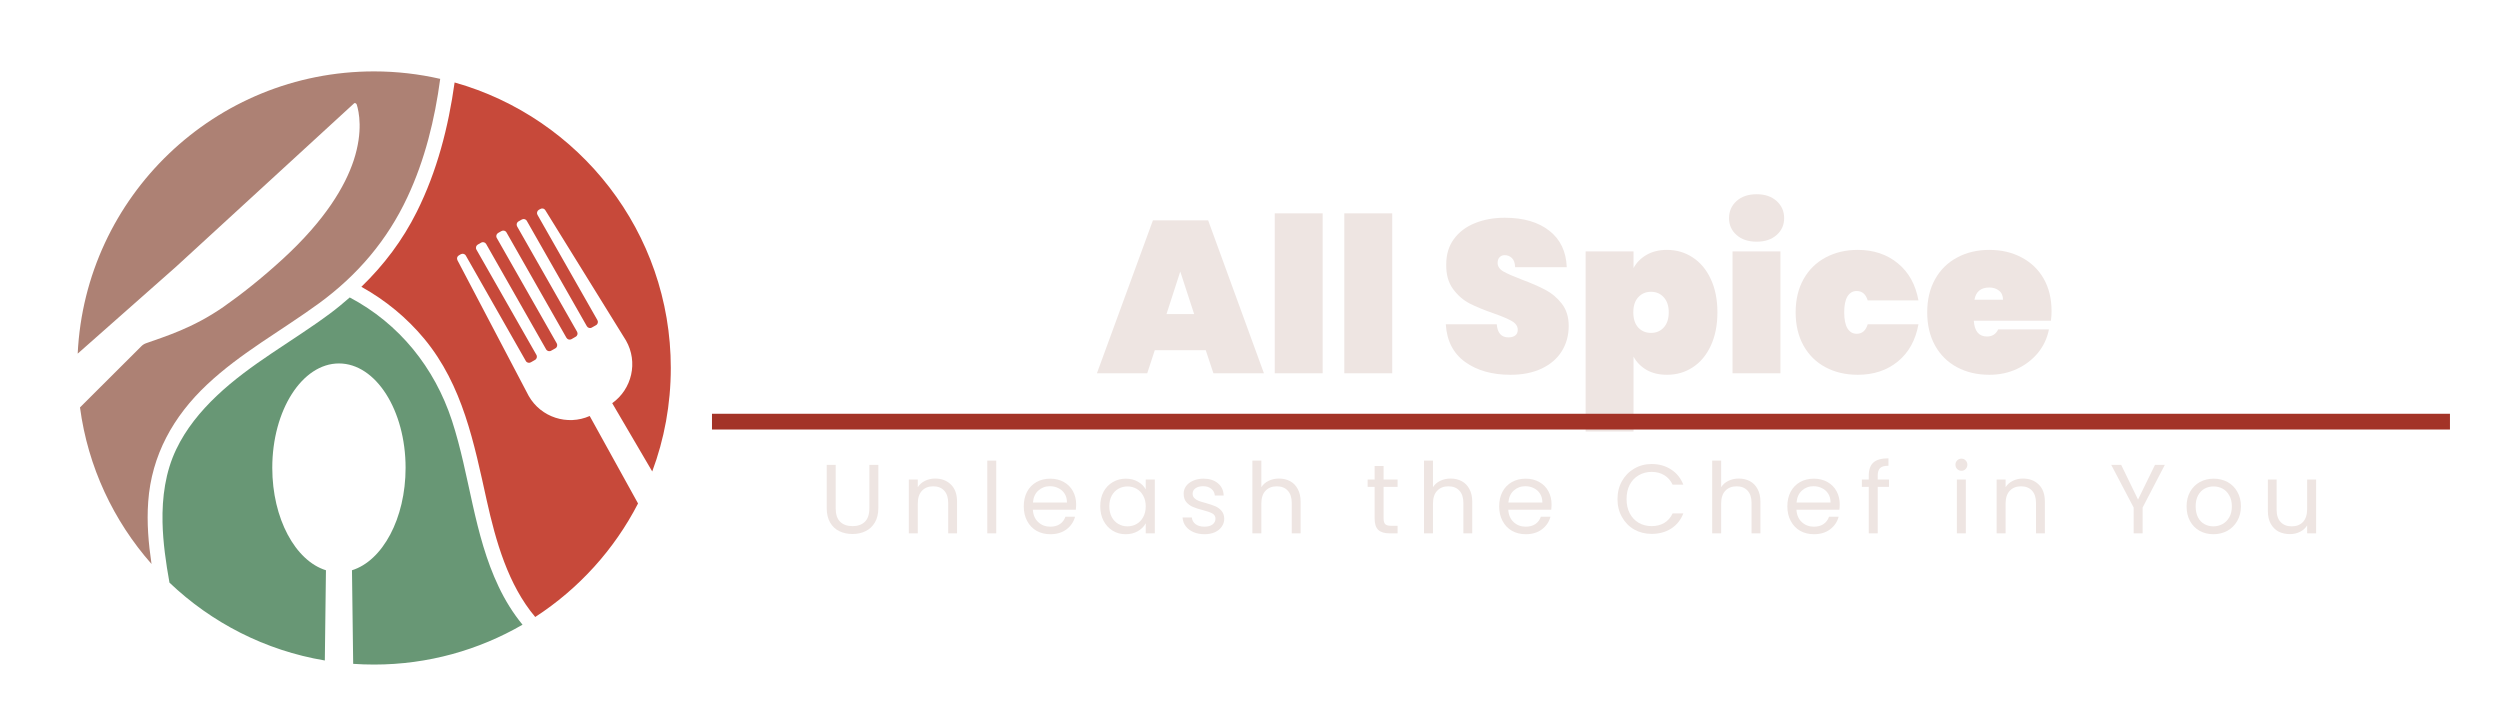 <?xml version="1.0" encoding="UTF-8" standalone="no"?>
<svg
   width="476.234"
   zoomAndPan="magnify"
   viewBox="0 0 357.175 102.146"
   height="136.195"
   preserveAspectRatio="xMidYMid"
   version="1.0"
   id="svg100"
   sodipodi:docname="asHoriLogo.svg"
   inkscape:version="1.3 (0e150ed6c4, 2023-07-21)"
   inkscape:export-filename="asHoriLogoLighTxtShadow.svg"
   inkscape:export-xdpi="96"
   inkscape:export-ydpi="96"
   xml:space="preserve"
   xmlns:inkscape="http://www.inkscape.org/namespaces/inkscape"
   xmlns:sodipodi="http://sodipodi.sourceforge.net/DTD/sodipodi-0.dtd"
   xmlns="http://www.w3.org/2000/svg"
   xmlns:svg="http://www.w3.org/2000/svg"><sodipodi:namedview
     id="namedview100"
     pagecolor="#ffffff"
     bordercolor="#000000"
     borderopacity="0.25"
     inkscape:showpageshadow="2"
     inkscape:pageopacity="0.0"
     inkscape:pagecheckerboard="0"
     inkscape:deskcolor="#d1d1d1"
     inkscape:zoom="1.412"
     inkscape:cx="250"
     inkscape:cy="249.64589"
     inkscape:window-width="1920"
     inkscape:window-height="991"
     inkscape:window-x="-9"
     inkscape:window-y="-9"
     inkscape:window-maximized="1"
     inkscape:current-layer="svg100" /><defs
     id="defs1"><clipPath
       id="eca93cc14c"><path
         d="M 11.25,145.25 H 64 V 216 H 11.25 Z m 0,0"
         clip-rule="nonzero"
         id="path1" /></clipPath><filter
       style="color-interpolation-filters:sRGB"
       inkscape:label="Drop Shadow"
       id="filter4"
       x="-0.021"
       y="-0.085"
       width="1.054"
       height="1.205"><feFlood
         result="flood"
         in="SourceGraphic"
         flood-opacity="0.498"
         flood-color="rgb(0,0,0)"
         id="feFlood3" /><feGaussianBlur
         result="blur"
         in="SourceGraphic"
         stdDeviation="3"
         id="feGaussianBlur3" /><feOffset
         result="offset"
         in="blur"
         dx="3.9"
         dy="3"
         id="feOffset3" /><feComposite
         result="comp1"
         operator="in"
         in="flood"
         in2="offset"
         id="feComposite3" /><feComposite
         result="comp2"
         operator="over"
         in="SourceGraphic"
         in2="comp1"
         id="feComposite4" /></filter></defs><g
     id="g3"
     style="filter:url(#filter4)"
     inkscape:export-filename=".\g3.svg"
     inkscape:export-xdpi="96"
     inkscape:export-ydpi="96"
     transform="translate(-4.058,-138.05)"><g
       clip-path="url(#eca93cc14c)"
       id="g2"><path
         fill="#ad8174"
         d="m 63.051,146.316 c -0.773,5.797 -2.191,11.578 -4.68,16.887 -2.879,6.168 -7.133,11.156 -12.613,15.164 -5.332,3.895 -11.191,7.082 -16.02,11.629 -4.812,4.516 -7.934,10.09 -8.406,16.738 -0.219,2.996 0.039,5.957 0.473,8.891 -5.414,-6.137 -9.086,-13.852 -10.219,-22.367 l 8.754,-8.73 c 0.191,-0.199 0.418,-0.34 0.672,-0.434 2.715,-0.973 6.668,-2.141 11.086,-5.207 2.594,-1.82 5.453,-4.074 8.527,-6.895 6.02,-5.535 8.84,-10.324 10.066,-14.031 1.367,-4.168 0.746,-6.977 0.434,-7.977 -0.059,-0.16 -0.266,-0.273 -0.367,-0.18 L 46.73,153.5 25.293,173.172 11.258,185.574 C 12.332,163.121 30.879,145.25 53.605,145.25 c 3.246,0 6.406,0.375 9.445,1.066 z m 0,0"
         fill-opacity="1"
         fill-rule="nonzero"
         id="path2" /></g><path
       fill="#c7493a"
       d="m 89.598,183.707 -11.531,-18.625 c -0.141,-0.246 -0.449,-0.32 -0.695,-0.18 l -0.227,0.121 c -0.254,0.152 -0.34,0.473 -0.199,0.719 l 8.566,15.051 c 0.141,0.254 0.055,0.574 -0.199,0.715 l -0.602,0.34 c -0.246,0.152 -0.566,0.055 -0.707,-0.188 l -8.578,-15.051 c -0.141,-0.254 -0.461,-0.34 -0.707,-0.199 l -0.48,0.273 c -0.254,0.141 -0.34,0.461 -0.199,0.719 l 8.566,15.047 c 0.141,0.246 0.059,0.566 -0.199,0.711 l -0.602,0.348 c -0.246,0.141 -0.566,0.055 -0.719,-0.199 l -8.566,-15.051 c -0.141,-0.254 -0.461,-0.34 -0.715,-0.195 l -0.48,0.273 c -0.246,0.141 -0.34,0.461 -0.191,0.715 l 8.566,15.051 c 0.141,0.254 0.059,0.574 -0.195,0.715 l -0.605,0.34 c -0.254,0.145 -0.574,0.059 -0.719,-0.195 l -8.566,-15.051 c -0.141,-0.246 -0.461,-0.34 -0.715,-0.191 l -0.48,0.273 c -0.246,0.145 -0.34,0.465 -0.199,0.711 L 76.793,185.75 c 0.145,0.258 0.059,0.578 -0.195,0.719 l -0.605,0.348 c -0.254,0.141 -0.574,0.059 -0.715,-0.199 l -8.566,-15.047 c -0.145,-0.258 -0.465,-0.34 -0.719,-0.199 l -0.273,0.16 c -0.246,0.133 -0.34,0.441 -0.207,0.699 l 10.18,19.387 c 1.754,3.074 5.535,4.273 8.715,2.867 l 6.906,12.496 c -3.395,6.598 -8.488,12.199 -14.688,16.219 -3.879,-4.594 -5.641,-10.855 -6.926,-16.637 -1.82,-8.211 -3.414,-16.434 -8.914,-23.094 -2.5,-3.016 -5.574,-5.543 -9,-7.441 3.207,-3.102 5.887,-6.637 7.926,-10.73 2.887,-5.781 4.508,-12.078 5.395,-18.465 17.82,5.02 30.887,21.371 30.887,40.785 0,5.207 -0.934,10.188 -2.652,14.789 L 87.625,192.652 c 2.82,-2.008 3.727,-5.871 1.973,-8.945 z m 0,0"
       fill-opacity="1"
       fill-rule="nonzero"
       id="path3" /><path
       fill="#689775"
       d="m 74.812,224.301 c -6.246,3.613 -13.48,5.695 -21.207,5.695 -1.008,0 -2,-0.035 -2.988,-0.102 l -0.172,-13.371 c 4.367,-1.352 7.66,-7.387 7.66,-14.629 0,-8.242 -4.266,-14.918 -9.52,-14.918 -5.254,0 -9.527,6.676 -9.527,14.918 0,7.242 3.301,13.277 7.668,14.629 l -0.16,12.891 c -8.527,-1.426 -16.195,-5.406 -22.195,-11.121 -0.512,-2.848 -0.926,-5.715 -0.992,-8.617 -0.074,-3.574 0.406,-7.195 1.961,-10.438 1.387,-2.906 3.438,-5.406 5.758,-7.613 4.875,-4.629 10.855,-7.797 16.215,-11.785 0.98,-0.727 1.906,-1.5 2.812,-2.293 7.066,3.734 12.121,10.016 14.605,17.598 2.562,7.836 3.094,16.227 6.676,23.734 0.926,1.953 2.059,3.781 3.406,5.422 z m 0,0"
       fill-opacity="1"
       fill-rule="nonzero"
       id="path4" /><g
       fill="#a33327"
       fill-opacity="1"
       id="g7"
       style="fill:#eee5e2;fill-opacity:1"><g
         transform="translate(156.876,188.377)"
         id="g6"
         style="fill:#eee5e2;fill-opacity:1"><g
           id="g5"
           style="fill:#eee5e2;fill-opacity:1"><path
             d="M 15.547,-3.297 H 8.266 L 7.188,0 H 0 l 8,-21.844 h 7.891 L 23.859,0 h -7.219 z m -1.656,-5.156 -1.984,-6.078 -1.969,6.078 z m 0,0"
             id="path5"
             style="fill:#eee5e2;fill-opacity:1" /></g></g></g><g
       fill="#a33327"
       fill-opacity="1"
       id="g10"
       style="fill:#eee5e2;fill-opacity:1"><g
         transform="translate(180.734,188.377)"
         id="g9"
         style="fill:#eee5e2;fill-opacity:1"><g
           id="g8"
           style="fill:#eee5e2;fill-opacity:1"><path
             d="M 8.391,-22.844 V 0 h -6.844 v -22.844 z m 0,0"
             id="path7"
             style="fill:#eee5e2;fill-opacity:1" /></g></g></g><g
       fill="#a33327"
       fill-opacity="1"
       id="g13"
       style="fill:#eee5e2;fill-opacity:1"><g
         transform="translate(190.673,188.377)"
         id="g12"
         style="fill:#eee5e2;fill-opacity:1"><g
           id="g11"
           style="fill:#eee5e2;fill-opacity:1"><path
             d="M 8.391,-22.844 V 0 h -6.844 v -22.844 z m 0,0"
             id="path10"
             style="fill:#eee5e2;fill-opacity:1" /></g></g></g><g
       fill="#a33327"
       fill-opacity="1"
       id="g19"
       style="fill:#eee5e2;fill-opacity:1"><g
         transform="translate(205.859,188.377)"
         id="g18"
         style="fill:#eee5e2;fill-opacity:1"><g
           id="g17"
           style="fill:#eee5e2;fill-opacity:1"><path
             d="M 10.094,0.219 C 7.477,0.219 5.32,-0.391 3.625,-1.609 1.926,-2.836 1.004,-4.633 0.859,-7 h 7.281 c 0.102,1.25 0.66,1.875 1.672,1.875 0.375,0 0.688,-0.082 0.938,-0.25 0.258,-0.176 0.391,-0.453 0.391,-0.828 0,-0.508 -0.281,-0.926 -0.844,-1.25 C 9.742,-7.773 8.883,-8.141 7.719,-8.547 6.312,-9.035 5.148,-9.516 4.234,-9.984 3.328,-10.461 2.539,-11.156 1.875,-12.062 c -0.656,-0.906 -0.977,-2.066 -0.953,-3.484 0,-1.426 0.363,-2.633 1.094,-3.625 0.727,-1 1.723,-1.754 2.984,-2.266 1.27,-0.52 2.695,-0.781 4.281,-0.781 2.676,0 4.801,0.621 6.375,1.859 1.57,1.23 2.398,2.965 2.484,5.203 h -7.375 c -0.023,-0.613 -0.18,-1.051 -0.469,-1.312 -0.281,-0.27 -0.625,-0.406 -1.031,-0.406 -0.293,0 -0.531,0.102 -0.719,0.297 -0.188,0.188 -0.281,0.461 -0.281,0.812 0,0.492 0.27,0.898 0.812,1.219 0.551,0.312 1.426,0.699 2.625,1.156 1.375,0.512 2.508,1.008 3.406,1.484 0.895,0.469 1.672,1.125 2.328,1.969 0.656,0.844 0.984,1.902 0.984,3.172 0,1.344 -0.328,2.547 -0.984,3.609 -0.656,1.055 -1.617,1.883 -2.875,2.484 -1.25,0.594 -2.742,0.891 -4.469,0.891 z m 0,0"
             id="path16"
             style="fill:#eee5e2;fill-opacity:1" /></g></g></g><g
       fill="#a33327"
       fill-opacity="1"
       id="g22"
       style="fill:#eee5e2;fill-opacity:1"><g
         transform="translate(225.149,188.377)"
         id="g21"
         style="fill:#eee5e2;fill-opacity:1"><g
           id="g20"
           style="fill:#eee5e2;fill-opacity:1"><path
             d="m 8.391,-15.031 c 0.438,-0.801 1.062,-1.43 1.875,-1.891 0.812,-0.469 1.781,-0.703 2.906,-0.703 1.363,0 2.586,0.359 3.672,1.078 1.094,0.711 1.953,1.734 2.578,3.078 0.633,1.344 0.953,2.934 0.953,4.766 0,1.836 -0.32,3.43 -0.953,4.781 -0.625,1.344 -1.484,2.371 -2.578,3.078 -1.086,0.711 -2.309,1.062 -3.672,1.062 -1.125,0 -2.094,-0.227 -2.906,-0.688 -0.812,-0.469 -1.438,-1.102 -1.875,-1.906 V 8.328 H 1.547 V -17.406 h 6.844 z m 5.031,6.328 c 0,-0.926 -0.242,-1.645 -0.719,-2.156 -0.469,-0.52 -1.074,-0.781 -1.812,-0.781 -0.742,0 -1.352,0.262 -1.828,0.781 -0.469,0.512 -0.703,1.23 -0.703,2.156 0,0.93 0.234,1.652 0.703,2.172 0.477,0.512 1.086,0.766 1.828,0.766 0.738,0 1.344,-0.254 1.812,-0.766 0.477,-0.52 0.719,-1.242 0.719,-2.172 z m 0,0"
             id="path19"
             style="fill:#eee5e2;fill-opacity:1" /></g></g></g><g
       fill="#a33327"
       fill-opacity="1"
       id="g25"
       style="fill:#eee5e2;fill-opacity:1"><g
         transform="translate(246.138,188.377)"
         id="g24"
         style="fill:#eee5e2;fill-opacity:1"><g
           id="g23"
           style="fill:#eee5e2;fill-opacity:1"><path
             d="m 5,-18.797 c -1.199,0 -2.156,-0.316 -2.875,-0.953 -0.719,-0.633 -1.078,-1.438 -1.078,-2.406 0,-0.988 0.359,-1.805 1.078,-2.453 0.719,-0.645 1.676,-0.969 2.875,-0.969 1.176,0 2.125,0.324 2.844,0.969 0.719,0.648 1.078,1.465 1.078,2.453 0,0.969 -0.359,1.773 -1.078,2.406 C 7.125,-19.113 6.176,-18.797 5,-18.797 Z m 3.391,1.391 V 0 h -6.844 v -17.406 z m 0,0"
             id="path22"
             style="fill:#eee5e2;fill-opacity:1" /></g></g></g><g
       fill="#a33327"
       fill-opacity="1"
       id="g28"
       style="fill:#eee5e2;fill-opacity:1"><g
         transform="translate(256.076,188.377)"
         id="g27"
         style="fill:#eee5e2;fill-opacity:1"><g
           id="g26"
           style="fill:#eee5e2;fill-opacity:1"><path
             d="m 0.625,-8.703 c 0,-1.812 0.375,-3.391 1.125,-4.734 0.75,-1.344 1.797,-2.375 3.141,-3.094 C 6.234,-17.258 7.77,-17.625 9.5,-17.625 c 2.27,0 4.18,0.641 5.734,1.922 1.551,1.273 2.531,3.039 2.938,5.297 h -7.25 C 10.648,-11.301 10.125,-11.75 9.344,-11.75 c -0.555,0 -0.992,0.258 -1.312,0.766 -0.312,0.512 -0.469,1.273 -0.469,2.281 0,1.012 0.156,1.777 0.469,2.297 0.32,0.512 0.758,0.766 1.312,0.766 0.781,0 1.305,-0.453 1.578,-1.359 h 7.25 c -0.406,2.262 -1.387,4.031 -2.938,5.312 C 13.68,-0.414 11.77,0.219 9.5,0.219 7.77,0.219 6.234,-0.141 4.891,-0.859 3.547,-1.578 2.5,-2.609 1.75,-3.953 1,-5.305 0.625,-6.891 0.625,-8.703 Z m 0,0"
             id="path25"
             style="fill:#eee5e2;fill-opacity:1" /></g></g></g><g
       fill="#a33327"
       fill-opacity="1"
       id="g31"
       style="fill:#eee5e2;fill-opacity:1"><g
         transform="translate(274.873,188.377)"
         id="g30"
         style="fill:#eee5e2;fill-opacity:1"><g
           id="g29"
           style="fill:#eee5e2;fill-opacity:1"><path
             d="m 18.391,-8.859 c 0,0.48 -0.031,0.934 -0.094,1.359 H 7.281 c 0.102,1.5 0.734,2.25 1.891,2.25 0.738,0 1.27,-0.336 1.594,-1.016 h 7.25 c -0.242,1.242 -0.758,2.352 -1.547,3.328 -0.793,0.969 -1.793,1.742 -3,2.312 C 12.27,-0.062 10.945,0.219 9.5,0.219 7.77,0.219 6.234,-0.141 4.891,-0.859 3.547,-1.578 2.5,-2.609 1.75,-3.953 1,-5.305 0.625,-6.891 0.625,-8.703 0.625,-10.516 1,-12.094 1.75,-13.438 2.5,-14.781 3.547,-15.812 4.891,-16.531 6.234,-17.258 7.77,-17.625 9.5,-17.625 c 1.727,0 3.266,0.359 4.609,1.078 1.352,0.711 2.406,1.719 3.156,3.031 0.75,1.312 1.125,2.867 1.125,4.656 z M 11.453,-10.5 c 0,-0.57 -0.188,-1.004 -0.562,-1.297 C 10.523,-12.098 10.062,-12.25 9.5,-12.25 c -1.211,0 -1.918,0.586 -2.125,1.75 z m 0,0"
             id="path28"
             style="fill:#eee5e2;fill-opacity:1" /></g></g></g><g
       fill="#a33327"
       fill-opacity="1"
       id="g34"
       style="fill:#eee5e2;fill-opacity:1"><g
         transform="translate(117.224,211.249)"
         id="g33"
         style="fill:#eee5e2;fill-opacity:1"><g
           id="g32"
           style="fill:#eee5e2;fill-opacity:1"><path
             d="m 2.328,-9.781 v 6.188 c 0,0.875 0.211,1.523 0.641,1.938 0.426,0.418 1.02,0.625 1.781,0.625 0.738,0 1.32,-0.207 1.75,-0.625 0.426,-0.414 0.641,-1.062 0.641,-1.938 v -6.188 h 1.281 v 6.172 c 0,0.812 -0.168,1.5 -0.5,2.062 C 7.598,-0.992 7.156,-0.582 6.594,-0.312 6.039,-0.039 5.422,0.094 4.734,0.094 4.035,0.094 3.406,-0.039 2.844,-0.312 2.289,-0.582 1.852,-0.992 1.531,-1.547 c -0.324,-0.562 -0.484,-1.25 -0.484,-2.062 V -9.781 Z m 0,0"
             id="path31"
             style="fill:#eee5e2;fill-opacity:1" /></g></g></g><g
       fill="#a33327"
       fill-opacity="1"
       id="g37"
       style="fill:#eee5e2;fill-opacity:1"><g
         transform="translate(128.923,211.249)"
         id="g36"
         style="fill:#eee5e2;fill-opacity:1"><g
           id="g35"
           style="fill:#eee5e2;fill-opacity:1"><path
             d="m 4.828,-7.828 c 0.938,0 1.691,0.289 2.266,0.859 0.582,0.562 0.875,1.375 0.875,2.438 V 0 H 6.703 V -4.344 C 6.703,-5.113 6.508,-5.703 6.125,-6.109 5.75,-6.516 5.227,-6.719 4.562,-6.719 c -0.68,0 -1.215,0.215 -1.609,0.641 C 2.555,-5.66 2.359,-5.051 2.359,-4.25 V 0 h -1.281 v -7.688 h 1.281 v 1.094 c 0.25,-0.395 0.594,-0.695 1.031,-0.906 0.438,-0.219 0.914,-0.328 1.438,-0.328 z m 0,0"
             id="path34"
             style="fill:#eee5e2;fill-opacity:1" /></g></g></g><g
       fill="#a33327"
       fill-opacity="1"
       id="g40"
       style="fill:#eee5e2;fill-opacity:1"><g
         transform="translate(140.131,211.249)"
         id="g39"
         style="fill:#eee5e2;fill-opacity:1"><g
           id="g38"
           style="fill:#eee5e2;fill-opacity:1"><path
             d="M 2.359,-10.391 V 0 h -1.281 v -10.391 z m 0,0"
             id="path37"
             style="fill:#eee5e2;fill-opacity:1" /></g></g></g><g
       fill="#a33327"
       fill-opacity="1"
       id="g43"
       style="fill:#eee5e2;fill-opacity:1"><g
         transform="translate(145.813,211.249)"
         id="g42"
         style="fill:#eee5e2;fill-opacity:1"><g
           id="g41"
           style="fill:#eee5e2;fill-opacity:1"><path
             d="m 8.094,-4.141 c 0,0.242 -0.016,0.496 -0.047,0.766 H 1.906 c 0.051,0.762 0.312,1.355 0.781,1.781 0.469,0.43 1.039,0.641 1.719,0.641 0.551,0 1.008,-0.125 1.375,-0.375 C 6.156,-1.586 6.414,-1.938 6.562,-2.375 h 1.375 C 7.738,-1.633 7.328,-1.031 6.703,-0.562 6.086,-0.102 5.32,0.125 4.406,0.125 3.676,0.125 3.02,-0.035 2.438,-0.359 1.863,-0.691 1.414,-1.16 1.094,-1.766 0.77,-2.367 0.609,-3.066 0.609,-3.859 c 0,-0.789 0.156,-1.484 0.469,-2.078 0.32,-0.602 0.77,-1.066 1.344,-1.391 C 2.992,-7.648 3.656,-7.812 4.406,-7.812 c 0.727,0 1.375,0.164 1.938,0.484 0.562,0.312 0.992,0.75 1.297,1.312 0.301,0.555 0.453,1.18 0.453,1.875 z M 6.781,-4.406 c 0,-0.488 -0.109,-0.906 -0.328,-1.25 C 6.234,-6.008 5.938,-6.273 5.562,-6.453 c -0.367,-0.188 -0.773,-0.281 -1.219,-0.281 -0.648,0 -1.199,0.211 -1.656,0.625 -0.449,0.406 -0.703,0.977 -0.766,1.703 z m 0,0"
             id="path40"
             style="fill:#eee5e2;fill-opacity:1" /></g></g></g><g
       fill="#a33327"
       fill-opacity="1"
       id="g46"
       style="fill:#eee5e2;fill-opacity:1"><g
         transform="translate(156.741,211.249)"
         id="g45"
         style="fill:#eee5e2;fill-opacity:1"><g
           id="g44"
           style="fill:#eee5e2;fill-opacity:1"><path
             d="m 0.609,-3.875 c 0,-0.781 0.156,-1.469 0.469,-2.062 0.32,-0.594 0.758,-1.051 1.312,-1.375 0.562,-0.332 1.18,-0.5 1.859,-0.5 0.676,0 1.258,0.148 1.75,0.438 0.5,0.281 0.867,0.648 1.109,1.094 V -7.688 H 8.406 V 0 H 7.109 v -1.438 c -0.25,0.461 -0.625,0.836 -1.125,1.125 -0.5,0.293 -1.086,0.438 -1.75,0.438 -0.68,0 -1.293,-0.164 -1.844,-0.5 C 1.836,-0.719 1.398,-1.191 1.078,-1.797 0.766,-2.398 0.609,-3.094 0.609,-3.875 Z m 6.5,0.016 C 7.109,-4.441 6.988,-4.945 6.75,-5.375 6.52,-5.801 6.207,-6.129 5.812,-6.359 5.414,-6.586 4.977,-6.703 4.5,-6.703 c -0.48,0 -0.918,0.117 -1.312,0.344 -0.387,0.219 -0.699,0.543 -0.938,0.969 -0.23,0.43 -0.344,0.934 -0.344,1.516 0,0.594 0.113,1.109 0.344,1.547 0.238,0.43 0.551,0.758 0.938,0.984 C 3.582,-1.113 4.02,-1 4.5,-1 4.977,-1 5.414,-1.113 5.812,-1.344 6.207,-1.57 6.52,-1.898 6.75,-2.328 c 0.238,-0.438 0.359,-0.945 0.359,-1.531 z m 0,0"
             id="path43"
             style="fill:#eee5e2;fill-opacity:1" /></g></g></g><g
       fill="#a33327"
       fill-opacity="1"
       id="g49"
       style="fill:#eee5e2;fill-opacity:1"><g
         transform="translate(168.454,211.249)"
         id="g48"
         style="fill:#eee5e2;fill-opacity:1"><g
           id="g47"
           style="fill:#eee5e2;fill-opacity:1"><path
             d="M 3.797,0.125 C 3.211,0.125 2.688,0.023 2.219,-0.172 1.75,-0.379 1.379,-0.66 1.109,-1.016 0.836,-1.379 0.688,-1.797 0.656,-2.266 h 1.328 c 0.031,0.387 0.207,0.703 0.531,0.953 0.32,0.242 0.742,0.359 1.266,0.359 0.488,0 0.875,-0.102 1.156,-0.312 0.281,-0.219 0.422,-0.492 0.422,-0.828 0,-0.332 -0.152,-0.582 -0.453,-0.75 C 4.613,-3.008 4.148,-3.172 3.516,-3.328 2.953,-3.473 2.488,-3.625 2.125,-3.781 1.758,-3.938 1.445,-4.164 1.188,-4.469 c -0.25,-0.301 -0.375,-0.703 -0.375,-1.203 0,-0.395 0.113,-0.754 0.344,-1.078 0.238,-0.32 0.57,-0.578 1,-0.766 0.438,-0.195 0.93,-0.297 1.484,-0.297 0.844,0 1.523,0.215 2.047,0.641 C 6.219,-6.742 6.5,-6.156 6.531,-5.406 H 5.266 c -0.031,-0.395 -0.199,-0.711 -0.5,-0.953 -0.293,-0.25 -0.684,-0.375 -1.172,-0.375 -0.461,0 -0.824,0.102 -1.094,0.297 -0.273,0.199 -0.406,0.453 -0.406,0.766 0,0.25 0.078,0.461 0.234,0.625 0.164,0.168 0.375,0.305 0.625,0.406 0.25,0.094 0.594,0.199 1.031,0.312 0.551,0.156 1,0.309 1.344,0.453 0.344,0.148 0.641,0.367 0.891,0.656 0.25,0.281 0.379,0.656 0.391,1.125 0,0.43 -0.121,0.809 -0.359,1.141 C 6.02,-0.617 5.691,-0.352 5.266,-0.156 4.836,0.031 4.348,0.125 3.797,0.125 Z m 0,0"
             id="path46"
             style="fill:#eee5e2;fill-opacity:1" /></g></g></g><g
       fill="#a33327"
       fill-opacity="1"
       id="g52"
       style="fill:#eee5e2;fill-opacity:1"><g
         transform="translate(178.007,211.249)"
         id="g51"
         style="fill:#eee5e2;fill-opacity:1"><g
           id="g50"
           style="fill:#eee5e2;fill-opacity:1"><path
             d="m 4.891,-7.828 c 0.582,0 1.109,0.125 1.578,0.375 0.469,0.25 0.832,0.625 1.094,1.125 0.27,0.492 0.406,1.09 0.406,1.797 V 0 H 6.703 V -4.344 C 6.703,-5.113 6.508,-5.703 6.125,-6.109 5.75,-6.516 5.227,-6.719 4.562,-6.719 c -0.68,0 -1.215,0.215 -1.609,0.641 C 2.555,-5.66 2.359,-5.051 2.359,-4.25 V 0 h -1.281 v -10.391 h 1.281 v 3.797 c 0.25,-0.395 0.594,-0.695 1.031,-0.906 0.445,-0.219 0.945,-0.328 1.5,-0.328 z m 0,0"
             id="path49"
             style="fill:#eee5e2;fill-opacity:1" /></g></g></g><g
       fill="#a33327"
       fill-opacity="1"
       id="g58"
       style="fill:#eee5e2;fill-opacity:1"><g
         transform="translate(195.191,211.249)"
         id="g57"
         style="fill:#eee5e2;fill-opacity:1"><g
           id="g56"
           style="fill:#eee5e2;fill-opacity:1"><path
             d="m 2.641,-6.641 v 4.531 c 0,0.375 0.078,0.641 0.234,0.797 0.156,0.156 0.43,0.234 0.828,0.234 h 0.938 V 0 H 3.5 C 2.781,0 2.242,-0.16 1.891,-0.484 c -0.355,-0.332 -0.531,-0.875 -0.531,-1.625 v -4.531 h -1 V -7.688 h 1 V -9.625 h 1.281 v 1.938 h 2 v 1.047 z m 0,0"
             id="path55"
             style="fill:#eee5e2;fill-opacity:1" /></g></g></g><g
       fill="#a33327"
       fill-opacity="1"
       id="g61"
       style="fill:#eee5e2;fill-opacity:1"><g
         transform="translate(202.528,211.249)"
         id="g60"
         style="fill:#eee5e2;fill-opacity:1"><g
           id="g59"
           style="fill:#eee5e2;fill-opacity:1"><path
             d="m 4.891,-7.828 c 0.582,0 1.109,0.125 1.578,0.375 0.469,0.25 0.832,0.625 1.094,1.125 0.27,0.492 0.406,1.09 0.406,1.797 V 0 H 6.703 V -4.344 C 6.703,-5.113 6.508,-5.703 6.125,-6.109 5.75,-6.516 5.227,-6.719 4.562,-6.719 c -0.68,0 -1.215,0.215 -1.609,0.641 C 2.555,-5.66 2.359,-5.051 2.359,-4.25 V 0 h -1.281 v -10.391 h 1.281 v 3.797 c 0.25,-0.395 0.594,-0.695 1.031,-0.906 0.445,-0.219 0.945,-0.328 1.5,-0.328 z m 0,0"
             id="path58"
             style="fill:#eee5e2;fill-opacity:1" /></g></g></g><g
       fill="#a33327"
       fill-opacity="1"
       id="g64"
       style="fill:#eee5e2;fill-opacity:1"><g
         transform="translate(213.736,211.249)"
         id="g63"
         style="fill:#eee5e2;fill-opacity:1"><g
           id="g62"
           style="fill:#eee5e2;fill-opacity:1"><path
             d="m 8.094,-4.141 c 0,0.242 -0.016,0.496 -0.047,0.766 H 1.906 c 0.051,0.762 0.312,1.355 0.781,1.781 0.469,0.43 1.039,0.641 1.719,0.641 0.551,0 1.008,-0.125 1.375,-0.375 C 6.156,-1.586 6.414,-1.938 6.562,-2.375 h 1.375 C 7.738,-1.633 7.328,-1.031 6.703,-0.562 6.086,-0.102 5.32,0.125 4.406,0.125 3.676,0.125 3.02,-0.035 2.438,-0.359 1.863,-0.691 1.414,-1.16 1.094,-1.766 0.77,-2.367 0.609,-3.066 0.609,-3.859 c 0,-0.789 0.156,-1.484 0.469,-2.078 0.32,-0.602 0.77,-1.066 1.344,-1.391 C 2.992,-7.648 3.656,-7.812 4.406,-7.812 c 0.727,0 1.375,0.164 1.938,0.484 0.562,0.312 0.992,0.75 1.297,1.312 0.301,0.555 0.453,1.18 0.453,1.875 z M 6.781,-4.406 c 0,-0.488 -0.109,-0.906 -0.328,-1.25 C 6.234,-6.008 5.938,-6.273 5.562,-6.453 c -0.367,-0.188 -0.773,-0.281 -1.219,-0.281 -0.648,0 -1.199,0.211 -1.656,0.625 -0.449,0.406 -0.703,0.977 -0.766,1.703 z m 0,0"
             id="path61"
             style="fill:#eee5e2;fill-opacity:1" /></g></g></g><g
       fill="#a33327"
       fill-opacity="1"
       id="g70"
       style="fill:#eee5e2;fill-opacity:1"><g
         transform="translate(230.64,211.249)"
         id="g69"
         style="fill:#eee5e2;fill-opacity:1"><g
           id="g68"
           style="fill:#eee5e2;fill-opacity:1"><path
             d="M 0.609,-4.891 C 0.609,-5.848 0.82,-6.707 1.25,-7.469 1.676,-8.227 2.258,-8.82 3,-9.25 c 0.75,-0.438 1.578,-0.656 2.484,-0.656 1.062,0 1.988,0.262 2.781,0.781 0.801,0.512 1.383,1.234 1.75,2.172 H 8.484 C 8.211,-7.535 7.82,-7.984 7.312,-8.297 6.801,-8.617 6.191,-8.781 5.484,-8.781 c -0.68,0 -1.293,0.164 -1.844,0.484 -0.543,0.312 -0.969,0.762 -1.281,1.344 -0.305,0.586 -0.453,1.273 -0.453,2.062 0,0.773 0.148,1.449 0.453,2.031 0.312,0.586 0.738,1.039 1.281,1.359 0.551,0.312 1.164,0.469 1.844,0.469 0.707,0 1.316,-0.156 1.828,-0.469 0.508,-0.312 0.898,-0.758 1.172,-1.344 h 1.531 c -0.367,0.938 -0.949,1.664 -1.75,2.172 -0.793,0.5 -1.719,0.75 -2.781,0.75 C 4.578,0.078 3.75,-0.129 3,-0.547 2.258,-0.973 1.676,-1.566 1.25,-2.328 0.82,-3.086 0.609,-3.941 0.609,-4.891 Z m 0,0"
             id="path67"
             style="fill:#eee5e2;fill-opacity:1" /></g></g></g><g
       fill="#a33327"
       fill-opacity="1"
       id="g73"
       style="fill:#eee5e2;fill-opacity:1"><g
         transform="translate(243.7,211.249)"
         id="g72"
         style="fill:#eee5e2;fill-opacity:1"><g
           id="g71"
           style="fill:#eee5e2;fill-opacity:1"><path
             d="m 4.891,-7.828 c 0.582,0 1.109,0.125 1.578,0.375 0.469,0.25 0.832,0.625 1.094,1.125 0.27,0.492 0.406,1.09 0.406,1.797 V 0 H 6.703 V -4.344 C 6.703,-5.113 6.508,-5.703 6.125,-6.109 5.75,-6.516 5.227,-6.719 4.562,-6.719 c -0.68,0 -1.215,0.215 -1.609,0.641 C 2.555,-5.66 2.359,-5.051 2.359,-4.25 V 0 h -1.281 v -10.391 h 1.281 v 3.797 c 0.25,-0.395 0.594,-0.695 1.031,-0.906 0.445,-0.219 0.945,-0.328 1.5,-0.328 z m 0,0"
             id="path70"
             style="fill:#eee5e2;fill-opacity:1" /></g></g></g><g
       fill="#a33327"
       fill-opacity="1"
       id="g76"
       style="fill:#eee5e2;fill-opacity:1"><g
         transform="translate(254.908,211.249)"
         id="g75"
         style="fill:#eee5e2;fill-opacity:1"><g
           id="g74"
           style="fill:#eee5e2;fill-opacity:1"><path
             d="m 8.094,-4.141 c 0,0.242 -0.016,0.496 -0.047,0.766 H 1.906 c 0.051,0.762 0.312,1.355 0.781,1.781 0.469,0.43 1.039,0.641 1.719,0.641 0.551,0 1.008,-0.125 1.375,-0.375 C 6.156,-1.586 6.414,-1.938 6.562,-2.375 h 1.375 C 7.738,-1.633 7.328,-1.031 6.703,-0.562 6.086,-0.102 5.32,0.125 4.406,0.125 3.676,0.125 3.02,-0.035 2.438,-0.359 1.863,-0.691 1.414,-1.16 1.094,-1.766 0.77,-2.367 0.609,-3.066 0.609,-3.859 c 0,-0.789 0.156,-1.484 0.469,-2.078 0.32,-0.602 0.77,-1.066 1.344,-1.391 C 2.992,-7.648 3.656,-7.812 4.406,-7.812 c 0.727,0 1.375,0.164 1.938,0.484 0.562,0.312 0.992,0.75 1.297,1.312 0.301,0.555 0.453,1.18 0.453,1.875 z M 6.781,-4.406 c 0,-0.488 -0.109,-0.906 -0.328,-1.25 C 6.234,-6.008 5.938,-6.273 5.562,-6.453 c -0.367,-0.188 -0.773,-0.281 -1.219,-0.281 -0.648,0 -1.199,0.211 -1.656,0.625 -0.449,0.406 -0.703,0.977 -0.766,1.703 z m 0,0"
             id="path73"
             style="fill:#eee5e2;fill-opacity:1" /></g></g></g><g
       fill="#a33327"
       fill-opacity="1"
       id="g79"
       style="fill:#eee5e2;fill-opacity:1"><g
         transform="translate(265.835,211.249)"
         id="g78"
         style="fill:#eee5e2;fill-opacity:1"><g
           id="g77"
           style="fill:#eee5e2;fill-opacity:1"><path
             d="M 4.203,-6.641 H 2.594 V 0 H 1.312 V -6.641 H 0.328 V -7.688 H 1.312 v -0.547 c 0,-0.863 0.223,-1.492 0.672,-1.891 0.445,-0.395 1.16,-0.594 2.141,-0.594 v 1.062 c -0.562,0 -0.961,0.109 -1.188,0.328 -0.23,0.219 -0.344,0.586 -0.344,1.094 V -7.688 h 1.609 z m 0,0"
             id="path76"
             style="fill:#eee5e2;fill-opacity:1" /></g></g></g><g
       fill="#a33327"
       fill-opacity="1"
       id="g85"
       style="fill:#eee5e2;fill-opacity:1"><g
         transform="translate(278.658,211.249)"
         id="g84"
         style="fill:#eee5e2;fill-opacity:1"><g
           id="g83"
           style="fill:#eee5e2;fill-opacity:1"><path
             d="m 1.734,-8.938 c -0.242,0 -0.445,-0.082 -0.609,-0.25 -0.168,-0.164 -0.25,-0.375 -0.25,-0.625 0,-0.238 0.082,-0.441 0.25,-0.609 0.164,-0.164 0.367,-0.25 0.609,-0.25 0.238,0 0.438,0.086 0.594,0.25 0.164,0.168 0.25,0.371 0.25,0.609 0,0.25 -0.086,0.461 -0.25,0.625 -0.156,0.168 -0.355,0.25 -0.594,0.25 z m 0.625,1.25 V 0 h -1.281 v -7.688 z m 0,0"
             id="path82"
             style="fill:#eee5e2;fill-opacity:1" /></g></g></g><g
       fill="#a33327"
       fill-opacity="1"
       id="g88"
       style="fill:#eee5e2;fill-opacity:1"><g
         transform="translate(284.339,211.249)"
         id="g87"
         style="fill:#eee5e2;fill-opacity:1"><g
           id="g86"
           style="fill:#eee5e2;fill-opacity:1"><path
             d="m 4.828,-7.828 c 0.938,0 1.691,0.289 2.266,0.859 0.582,0.562 0.875,1.375 0.875,2.438 V 0 H 6.703 V -4.344 C 6.703,-5.113 6.508,-5.703 6.125,-6.109 5.75,-6.516 5.227,-6.719 4.562,-6.719 c -0.68,0 -1.215,0.215 -1.609,0.641 C 2.555,-5.66 2.359,-5.051 2.359,-4.25 V 0 h -1.281 v -7.688 h 1.281 v 1.094 c 0.25,-0.395 0.594,-0.695 1.031,-0.906 0.438,-0.219 0.914,-0.328 1.438,-0.328 z m 0,0"
             id="path85"
             style="fill:#eee5e2;fill-opacity:1" /></g></g></g><g
       fill="#a33327"
       fill-opacity="1"
       id="g94"
       style="fill:#eee5e2;fill-opacity:1"><g
         transform="translate(301.524,211.249)"
         id="g93"
         style="fill:#eee5e2;fill-opacity:1"><g
           id="g92"
           style="fill:#eee5e2;fill-opacity:1"><path
             d="M 7.922,-9.781 4.75,-3.688 V 0 H 3.469 V -3.688 L 0.266,-9.781 H 1.688 l 2.406,4.953 2.422,-4.953 z m 0,0"
             id="path91"
             style="fill:#eee5e2;fill-opacity:1" /></g></g></g><g
       fill="#a33327"
       fill-opacity="1"
       id="g97"
       style="fill:#eee5e2;fill-opacity:1"><g
         transform="translate(311.946,211.249)"
         id="g96"
         style="fill:#eee5e2;fill-opacity:1"><g
           id="g95"
           style="fill:#eee5e2;fill-opacity:1"><path
             d="m 4.438,0.125 c -0.719,0 -1.375,-0.16 -1.969,-0.484 -0.586,-0.332 -1.043,-0.801 -1.375,-1.406 -0.324,-0.602 -0.484,-1.301 -0.484,-2.094 0,-0.781 0.164,-1.473 0.5,-2.078 C 1.453,-6.539 1.914,-7.004 2.5,-7.328 3.094,-7.648 3.754,-7.812 4.484,-7.812 c 0.727,0 1.391,0.164 1.984,0.484 0.594,0.324 1.055,0.789 1.391,1.391 0.344,0.594 0.516,1.289 0.516,2.078 0,0.793 -0.18,1.492 -0.531,2.094 C 7.5,-1.16 7.023,-0.691 6.422,-0.359 5.828,-0.035 5.164,0.125 4.438,0.125 Z m 0,-1.125 c 0.457,0 0.883,-0.102 1.281,-0.312 0.406,-0.219 0.734,-0.539 0.984,-0.969 0.25,-0.438 0.375,-0.961 0.375,-1.578 0,-0.613 -0.125,-1.133 -0.375,-1.562 -0.242,-0.438 -0.559,-0.758 -0.953,-0.969 -0.398,-0.207 -0.824,-0.312 -1.281,-0.312 -0.461,0 -0.887,0.105 -1.281,0.312 -0.387,0.211 -0.699,0.531 -0.938,0.969 -0.23,0.43 -0.344,0.949 -0.344,1.562 0,0.625 0.113,1.156 0.344,1.594 0.227,0.43 0.535,0.746 0.922,0.953 C 3.555,-1.102 3.977,-1 4.438,-1 Z m 0,0"
             id="path94"
             style="fill:#eee5e2;fill-opacity:1" /></g></g></g><g
       fill="#a33327"
       fill-opacity="1"
       id="g100"
       style="fill:#eee5e2;fill-opacity:1"><g
         transform="translate(323.154,211.249)"
         id="g99"
         style="fill:#eee5e2;fill-opacity:1"><g
           id="g98"
           style="fill:#eee5e2;fill-opacity:1"><path
             d="M 7.906,-7.688 V 0 H 6.625 V -1.141 C 6.383,-0.742 6.047,-0.438 5.609,-0.219 5.172,0 4.691,0.109 4.172,0.109 c -0.605,0 -1.148,-0.117 -1.625,-0.359 -0.469,-0.25 -0.844,-0.625 -1.125,-1.125 -0.273,-0.5 -0.406,-1.102 -0.406,-1.812 v -4.5 h 1.25 v 4.328 c 0,0.762 0.191,1.344 0.578,1.75 C 3.227,-1.203 3.754,-1 4.422,-1 5.098,-1 5.633,-1.207 6.031,-1.625 6.426,-2.051 6.625,-2.664 6.625,-3.469 V -7.688 Z m 0,0"
             id="path97"
             style="fill:#eee5e2;fill-opacity:1" /></g></g></g><path
       stroke-linecap="butt"
       transform="matrix(0.751,0,0,0.75,101.878,194.163)"
       fill="none"
       stroke-linejoin="miter"
       d="M 0.001,1.502 H 330.632"
       stroke="#a33327"
       stroke-width="3"
       stroke-opacity="1"
       stroke-miterlimit="4"
       id="path100"
       style="fill:#eee5e2;fill-opacity:1" /></g></svg>
